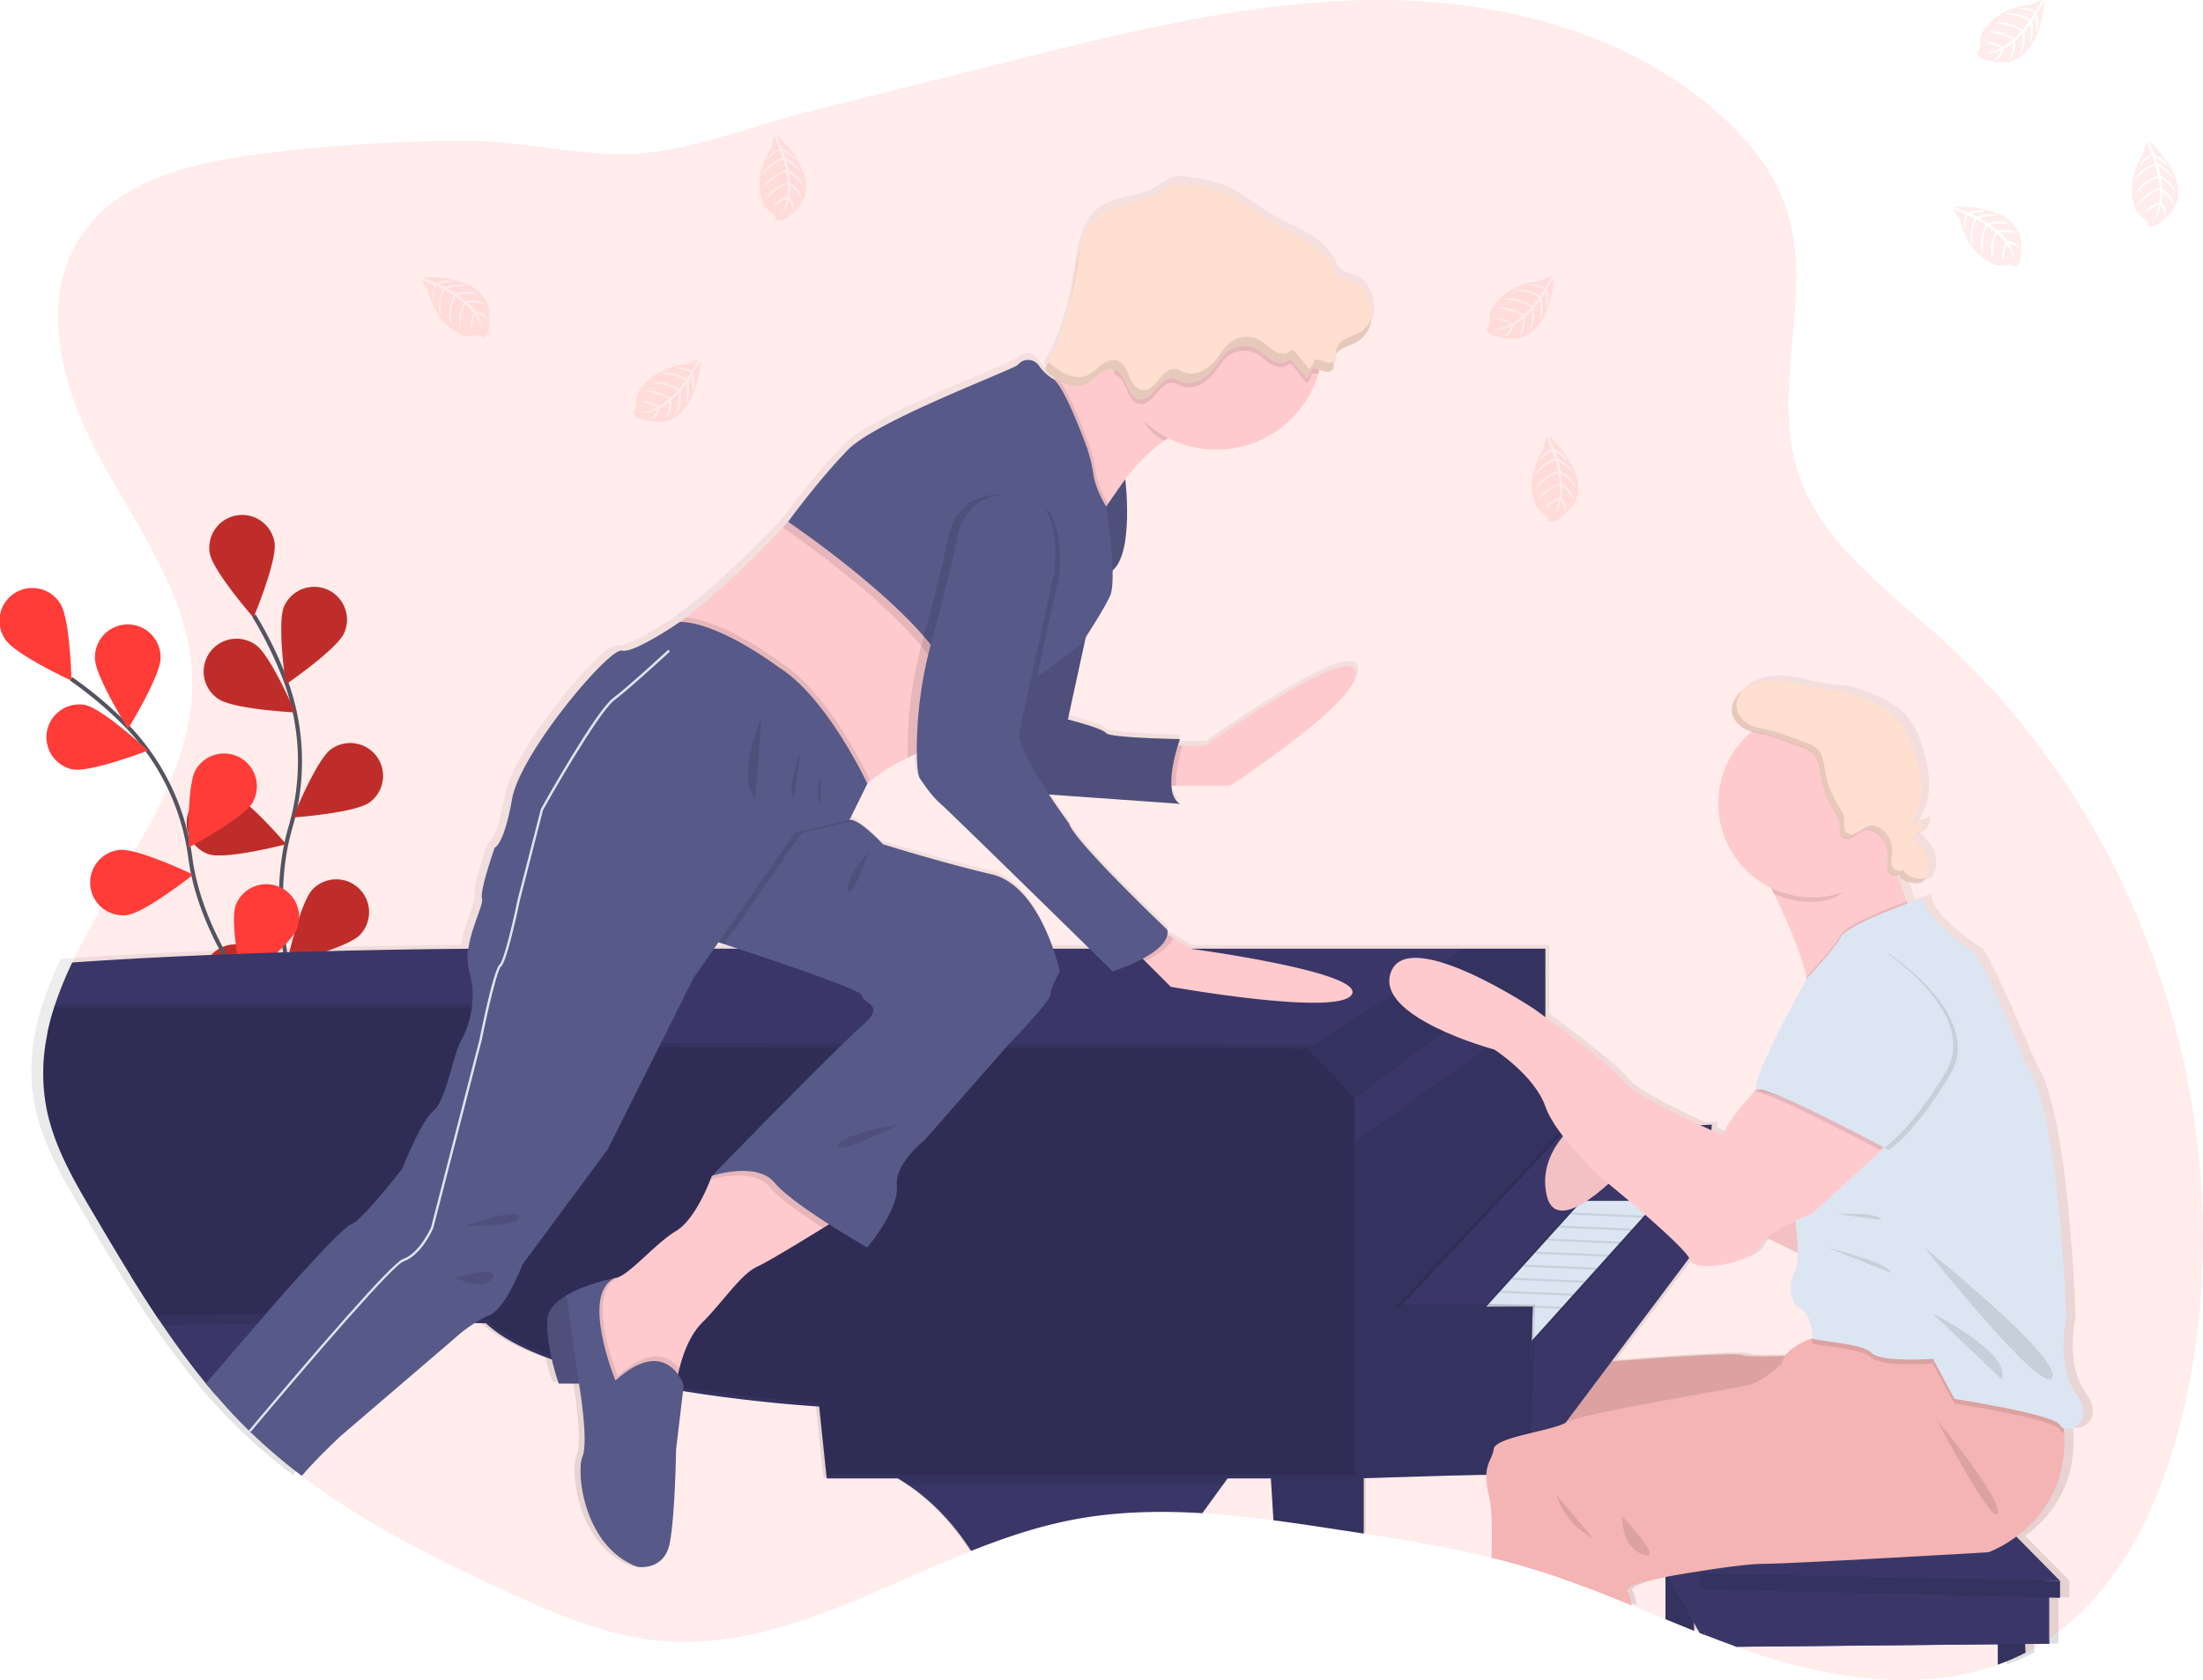 <svg id="97c706eb-6fee-4edd-b039-ab725c8dd50a" data-name="Layer 1" xmlns="http://www.w3.org/2000/svg" xmlns:xlink="http://www.w3.org/1999/xlink" width="1083.87" height="826.84" viewBox="0 0 1083.87 826.84"><defs><linearGradient id="23fbb9ae-fe75-4bf0-b71d-fa5a7bb1233c" x1="580.64" y1="855.78" x2="580.64" y2="123.25" gradientUnits="userSpaceOnUse"><stop offset="0" stop-color="gray" stop-opacity="0.25"/><stop offset="0.54" stop-color="gray" stop-opacity="0.12"/><stop offset="1" stop-color="gray" stop-opacity="0.1"/></linearGradient></defs><title>more music</title><path d="M1084.26,722.07c-10.34-14.48-5-37.35-5-37.35s-3.06-100.61-19.15-124.24c0,0-23-54.88-26.82-57.17s-26.81-18.29-24.52-27.06c0,0-3.47,1.19-8.4,3-.13-.33-.25-.66-.38-1-1.42-3.91-3-8.51-4.5-13.2a1.8,1.8,0,0,0,.43-.31,6.37,6.37,0,0,0,.39.73c1.55,2.36,4.48,3.45,7.3,3.74a7.35,7.35,0,0,0,4.13-.54,5.07,5.07,0,0,0,2.13-2.22c-.18.08-.37.13-.56.2a9.14,9.14,0,0,0,1.42-5.71,18.67,18.67,0,0,0-8.16-14.36,7.28,7.28,0,0,0,2.56-1.58l.39.27a8.59,8.59,0,0,0,.92-1.15,8.32,8.32,0,0,1-.93.5,7.94,7.94,0,0,0,2.05-7c-.37,1.25-1.86,1.72-3.14,2-.75.16-1.41.29-2,.39a54.86,54.86,0,0,0,3.84-9.23c1.88-6.79.88-14-.71-20.86-2.15-9.25-5.69-18.77-13.27-24.8a53.73,53.73,0,0,0-11.08-6.24,59.07,59.07,0,0,0-11.11-4.25c-3.9-.91-8-1-11.92-1.53-7.72-1-15.19-3.63-23-4.06s-16.46,1.91-20.45,8.37a10.55,10.55,0,0,0-1.7,6.56,4.34,4.34,0,0,0,.07.52s0,0,0,.05c.42,4.07,3.81,7.41,7.69,9.06a18.08,18.08,0,0,0,2,.7,46.37,46.37,0,0,0,9.83,77.27c.47,1,1,1.94,1.45,3,6,12.4,13.62,29.5,16.06,41.25,0,.21.07.41.11.61C950,517,921.4,568,925.45,571l-1.18,1.28c-7.61,8.34-15.49,18-15.08,21.89,0,0-2.47-1-6.3-2.74l.26-2.79-1.89.11v-.11l-4.08.23c-13.41-6.11-33.76-16-37.8-21.54-4.69-6.43-28.26-24-39-31.91V501.6H780.18l-10.93,6.94h0l10.94-6.94H644.54l-9.15-5.3-2.95-1.72a6.71,6.71,0,0,0,0-2.32s-46.55-44-48.85-52.59c0,0-4.68-6.33-10-14.32l65.15,4.6c-2.82-1.65-4-5-4.28-8.95h29.18s66.66-43.07,62.44-56.79-74.7,37-74.7,37H637.65c.62-2,1.08-3.24,1.08-3.24s-35.06-.57-36.73-3-19-6.74-19-6.74l8.89-40.76h0c3.2-4.9,9.39-14.61,12.09-20.41,1.08-2.32,1.37-7,1.23-12.49l0-.09c10.73-9.12,6.28-45,6.26-45.18a94,94,0,0,1,19.39-19c.65-.45,1.31-.89,2-1.32a53,53,0,0,0,74.58-31.63c.21-.69.41-1.39.59-2.09.53.2,1.05.42,1.57.61a7.49,7.49,0,0,0,2.16.45,3.15,3.15,0,0,0,3-1.21c.72-1.1.4-2.5.35-3.83l-.05,0c0-.21,0-.43,0-.63a5.9,5.9,0,0,1,1.25-3.23v.07a10.7,10.7,0,0,1,3.59-3c2.41-1.29,5.12-2,7.44-3.45a15.46,15.46,0,0,0,6.77-11.49l-.06.12c.06-.57.1-1.14.11-1.71a22,22,0,0,0-4-12.26c-3.36-5-6.81-3.4-11.24-6-2.57-1.49-3.35-4.5-4.84-6.91A33.07,33.07,0,0,0,704,152.76c-6-4-12.86-6.58-19.12-10.19-8.6-5-16.15-11.83-25.45-15.3a77.14,77.14,0,0,0-14.89-3.42c-2.87-.46-5.83-.92-8.66-.29-3.88.87-7,3.65-10.49,5.53-8.39,4.52-19.14,3.92-26.76,9.63-7.9,5.91-10,16.61-11.58,26.31-2.71,16.59-5.74,33.61-14.54,48a3.28,3.28,0,0,0-.72,2.27,3.2,3.2,0,0,0,1.18,1.6,37.24,37.24,0,0,0,3.68,2.82h-1.13a23.4,23.4,0,0,1-6.94-6.55,6.54,6.54,0,0,0-10-.8c-.11.12-.23.25-.32.37-1.73,2.29-70.11,27.48-84.47,42-14.14,14.34-29.4,35.06-29.87,35.71h0s-.95,1-2.65,2.84c-7.19,7.67-28.06,29.27-48.18,44.45-1,.75-2,1.48-3,2.19h0l-.37.25a180.81,180.81,0,0,1-17,10.31c-.41.18-.82.39-1.23.56a10.47,10.47,0,0,0-1.46.76l-.12.06h0c-3.65,1.68-6.89,2.73-8.75,2.31-6.32-1.43-50.56,50.59-54.59,73.46s-8.62,24-8.62,24-7.47,21.15-6.32,25.15c.85,2.95-5.17,14-6.79,24.83-24.24.17-116.63,1.2-196.85,6.8a183.79,183.79,0,0,0-8.34,20.3c-.22.62-.41,1.24-.62,1.87a123.54,123.54,0,0,0-3.48,13.21,92.8,92.8,0,0,0-.65,35.31c3.52,19.59,13.91,37.19,24.1,54.32,6,10.07,12,20.17,18.23,30.15h0c1,1.62,2,3.23,3.06,4.85,3.06,4.85,6.15,9.68,9.33,14.44l1.24,1.85.61.89c.5.74,1,1.48,1.49,2.21,6.79,9.92,13.9,19.6,21.52,28.84l4.75,5.64c5.27,6.11,10.78,12,16.58,17.64l.19.19.2.19.24.23a1.62,1.62,0,0,0,.19.18c.2.21.42.41.64.61a277,277,0,0,0,24.87,21.06c7.75-9.07,19.39-19.78,19.39-19.78l56.31-48a76.69,76.69,0,0,1,10.3-7.83h0l5.59.13c7.48,7.06,19.07,13,32.74,17.89h0A107.24,107.24,0,0,0,330,716.73h10s5,28.58,1.71,36.21.58,44.59,27.4,54.5c0,0,13.42,2.29,16.1-12.2s3.06-45.73,3.06-45.73l3.47-29c36.22,5.85,67.69,7.66,67.69,7.66l3.75,35.57h35.44c.41.24.82.47,1.22.72l.81.49c.95.59,1.88,1.19,2.79,1.81l.15.1c14.58,9.82,24.77,22.4,31.4,32.72,15.94-6.3,32.09-11.75,48.66-15.07,21.84-4.37,44-5,66.27-3.59l10.25-14.06h0l2.28-3.12h21.52l1.28,20.68c11.31,1.46,22.59,3.18,33.81,4.89L730,791V763.56l61-1.85a37.89,37.89,0,0,0,1.35,10.67c1.47,6,1.61,18,1.22,30.51q10.53,2.55,20.9,5.69c16.6,5.06,32.76,11.36,48.83,17.89-.62-3.26-1.29-5.93-2-6.84-2.29-3,14.45-6.47,14.45-6.47s1.62-.3,4.32-.77v20.94q7.14,2.91,14.29,5.76l-.17-4.05,2.85,5.1c.81.33,1.64.65,2.46,1l.12,0q7.75,3,15.57,5.83l130.08-1.27v10l.11,0a112,112,0,0,0,13.68-5.91l-.18-4.29h0l7.87-.08h0l4.07,0V822.61l5.37.12v-8.38l-21.73-21.91h0c11.4-8.36,25.44-24.27,23.69-51.2h0c0-.27,0-.56-.07-.83,0-.51-.08-1-.13-1.53C1082.76,740.79,1093.17,734.54,1084.26,722.07Zm-138.4-69.89c0,3.29-.37,6.58-1.42,8.53-2.69,5-3.45,16,2.29,18.68s6.55,13.33,6.34,14.86h0l-.06,0c-.89.3-9.81,3.42-13.54,8.81h0c-8.69.29-19.72.46-21.09-.45-2.29-1.52-49.68,1.91-53,2.29-1.17.13-6.13.46-12.07.82l38.56-51.11a3.93,3.93,0,0,1,.47,1c1.53,6.18,29.88,2,33.71-6.2a14.88,14.88,0,0,1,4.21-4.83Zm-201.21-128-31.42,19.94,31.41-19.93ZM407.1,501.6l2.19-3.13h0l2.81.91,6.78,2.22Zm186.61,0H575.64c-4.56-13-14.13-33-30.58-36.78-24.71-5.72-54-14.86-54-14.86s-9.11-9.76-14.47-11.72a4,4,0,0,0-2.2-.29h0l8.89-18,0,0a86.5,86.5,0,0,1,13.49-9.46c1.82-1,4.11-2.13,6.58-3.36,1.46-.74,3-1.5,4.54-2.26.07,6.05.48,10.93,1.52,12.48,3.45,5.15,6.33,9.15,10.92,13.15C523.86,433.57,571.33,479.79,593.71,501.6Zm8.34-218.87.89-1.39c2.54-4,5.38-8,8.49-12ZM725.61,575.82h0V700.51l1.26-1.21h0l-1.26,1.21v46.67h0Zm171,233.82.26.84-.26-.84Z" transform="translate(-58.07 -36.58)" fill="url(#23fbb9ae-fe75-4bf0-b71d-fa5a7bb1233c)"/><path d="M1132.14,731.4c-10.08,43-29.89,87-65.86,111.52-1.31.91-2.66,1.78-4,2.63h0c-2,1.22-4,2.4-6,3.51-.52.29-1,.56-1.56.83a110.59,110.59,0,0,1-13.54,5.88c-34.3,12.37-73.68,8.34-109.11-2.24-6.64-2-13.22-4.17-19.73-6.52-5.17-1.85-10.3-3.8-15.42-5.8l-.12,0c-.81-.31-1.63-.63-2.43-1l-2.66-1q-7.08-2.82-14.13-5.74c-5.54-2.27-11.07-4.56-16.6-6.82-15.91-6.5-31.9-12.76-48.33-17.79-6.83-2.09-13.74-4-20.68-5.66-20.71-5.07-41.79-8.59-62.89-11.88l-10.93-1.68c-11.1-1.71-22.27-3.41-33.46-4.87-11.64-1.52-23.31-2.78-35-3.48-22-1.35-44-.77-65.58,3.57-16.4,3.3-32.38,8.72-48.16,15-50.76,20.18-99.43,49.08-153,44.2-26.7-2.43-51.83-13.27-76.17-24.5C271.85,803.46,237,786,206.56,762.91A272.25,272.25,0,0,1,182,742c-.22-.19-.43-.4-.64-.6l-.18-.18-.24-.23-.39-.38c-5.74-5.6-11.19-11.47-16.41-17.55l-4.7-5.6c-7.54-9.2-14.58-18.83-21.29-28.7L136,685.64l-1.23-1.84q-6.28-9.48-12.26-19.19c-6.14-9.93-12.1-20-18-30-10.09-17-20.37-34.56-23.85-54a92.88,92.88,0,0,1,.64-35.13,127,127,0,0,1,3.44-13.14c.21-.63.4-1.24.62-1.86a179.75,179.75,0,0,1,8.26-20.2c21.73-45.75,60.38-89.58,59-140.15-1.09-39-25.89-72.57-44.69-106.75s-31.68-78.22-10-110.67c18.34-27.54,54.49-36,87.31-40.21A789.46,789.46,0,0,1,286,105.84c25.53-.09,49.78,5.77,74.8,6.6,30.62,1,64.55-13.23,94-20.62Q506,79,557.08,66.2C615.3,51.62,674.19,37,734.2,36.58s122.19,15,167.62,54.21c15.56,13.45,29.17,29.95,35.45,49.54,13.06,40.75-7.55,86.47,5,127.37,10.85,35.23,43.31,58.34,70.69,83C1116.59,444.15,1164,595.59,1132.14,731.4Z" transform="translate(-58.07 -36.58)" fill="#ff3c38" opacity="0.1"/><polygon points="829.43 735.47 825 738.37 833.38 798.57 854.17 810.45 1008.22 808.93 1005.43 773.48 829.43 735.47" fill="#3a3768"/><path d="M891.61,839.18q-7.08-2.82-14.13-5.74V804.33l12.9,5.89v.2l1.05,24.73Z" transform="translate(-58.07 -36.58)" fill="#3a3768"/><path d="M891.61,839.18q-7.08-2.82-14.13-5.74V804.33l12.9,5.89v.2l1.05,24.73Z" transform="translate(-58.07 -36.58)" opacity="0.1"/><path d="M1054.62,849.9a110.59,110.59,0,0,1-13.54,5.88l-.11,0V826.62l12.89,5.89,0,.21.55,12.92Z" transform="translate(-58.07 -36.58)" fill="#3a3768"/><path d="M1054.62,849.9a110.59,110.59,0,0,1-13.54,5.88l-.11,0V826.62l12.89,5.89,0,.21.55,12.92Z" transform="translate(-58.07 -36.58)" opacity="0.1"/><path d="M1066.28,819.5v26l-4,0h0l-150,1.46c-5.17-1.85-10.3-3.8-15.42-5.8l-.12,0-2.54-30.41Z" transform="translate(-58.07 -36.58)" fill="#3a3768"/><path d="M896.82,841.22l-.12,0c-.81-.31-1.63-.63-2.43-1l-2.83-5.07L878.8,812.38,877.48,810l-3.79-6.81L883.06,775l10.82,34.93.28.89.7,8Z" transform="translate(-58.07 -36.58)" fill="#3a3768"/><polygon points="819.41 720.36 956.66 720.36 1013.53 777.99 836.1 774.2 819.41 720.36" fill="#3a3768"/><polygon points="1013.53 777.99 1013.53 786.33 836.79 782.16 836.1 774.2 1013.53 777.99" fill="#3a3768"/><polygon points="1013.53 777.99 1013.53 786.33 836.79 782.16 836.1 774.2 1013.53 777.99" opacity="0.1"/><path d="M946.86,703.43s-29.19,1.52-31.47,0-49.17,1.89-52.45,2.27S826.3,708,826.3,708l-2.66,53.46,119.05-18.58Z" transform="translate(-58.07 -36.58)" fill="#f3b4b3"/><path d="M946.86,703.43s-29.19,1.52-31.47,0-49.17,1.89-52.45,2.27S826.3,708,826.3,708l-2.66,53.46,119.05-18.58Z" transform="translate(-58.07 -36.58)" opacity="0.1"/><polygon points="617.31 611.66 751.74 643.13 757.18 725.73 598.68 726.35 617.31 611.66" fill="#3a3768"/><polygon points="720.06 466.87 623.24 523.16 646.82 593.42 652.18 684.12 722.12 669.16 757.18 597.25 788.45 553.46 759.7 500.44 720.06 466.87" fill="#3a3768"/><path d="M217.3,569.17s-32.86-68.34-16.38-125.28a114.87,114.87,0,0,0-2.44-72.64A193.24,193.24,0,0,0,183,339.5" transform="translate(-58.07 -36.58)" fill="none" stroke="#535461" stroke-miterlimit="10" stroke-width="2"/><path d="M193.13,303.55c1.44,8.8-10.33,36.92-10.33,36.92s-20.09-22.92-21.53-31.72a16.14,16.14,0,0,1,31.86-5.2Z" transform="translate(-58.07 -36.58)" fill="#ff3c38"/><path d="M227.42,348c-3.57,8.17-28.73,25.38-28.73,25.38s-4.42-30.16-.84-38.33A16.14,16.14,0,1,1,227.42,348Z" transform="translate(-58.07 -36.58)" fill="#ff3c38"/><path d="M239.87,431.47c-7.21,5.24-37.62,7.4-37.62,7.4s11.42-28.27,18.63-33.51a16.14,16.14,0,0,1,19,26.11Z" transform="translate(-58.07 -36.58)" fill="#ff3c38"/><path d="M235.06,496.75c-6.22,6.39-35.82,13.64-35.82,13.64s6.47-29.78,12.69-36.17a16.14,16.14,0,0,1,23.13,22.53Z" transform="translate(-58.07 -36.58)" fill="#ff3c38"/><path d="M165.51,380.53c7.32,5.1,37.76,6.65,37.76,6.65s-12-28-19.28-33.13a16.15,16.15,0,1,0-18.48,26.48Z" transform="translate(-58.07 -36.58)" fill="#ff3c38"/><path d="M160.86,457c8.5,2.68,38-4.95,38-4.95s-19.8-23.17-28.31-25.85a16.15,16.15,0,0,0-9.7,30.8Z" transform="translate(-58.07 -36.58)" fill="#ff3c38"/><path d="M166.53,531.84c7.93,4.08,38.3,1.55,38.3,1.55s-15.61-26.18-23.54-30.26a16.14,16.14,0,0,0-14.76,28.71Z" transform="translate(-58.07 -36.58)" fill="#ff3c38"/><path d="M193.13,303.55c1.44,8.8-10.33,36.92-10.33,36.92s-20.09-22.92-21.53-31.72a16.14,16.14,0,0,1,31.86-5.2Z" transform="translate(-58.07 -36.58)" opacity="0.25"/><path d="M227.42,348c-3.57,8.17-28.73,25.38-28.73,25.38s-4.42-30.16-.84-38.33A16.14,16.14,0,1,1,227.42,348Z" transform="translate(-58.07 -36.58)" opacity="0.25"/><path d="M239.87,431.47c-7.21,5.24-37.62,7.4-37.62,7.4s11.42-28.27,18.63-33.51a16.14,16.14,0,0,1,19,26.11Z" transform="translate(-58.07 -36.58)" opacity="0.25"/><path d="M235.06,496.75c-6.22,6.39-35.82,13.64-35.82,13.64s6.47-29.78,12.69-36.17a16.14,16.14,0,0,1,23.13,22.53Z" transform="translate(-58.07 -36.58)" opacity="0.25"/><path d="M165.51,380.53c7.32,5.1,37.76,6.65,37.76,6.65s-12-28-19.28-33.13a16.15,16.15,0,1,0-18.48,26.48Z" transform="translate(-58.07 -36.58)" opacity="0.25"/><path d="M160.86,457c8.5,2.68,38-4.95,38-4.95s-19.8-23.17-28.31-25.85a16.15,16.15,0,0,0-9.7,30.8Z" transform="translate(-58.07 -36.58)" opacity="0.25"/><path d="M166.53,531.84c7.93,4.08,38.3,1.55,38.3,1.55s-15.61-26.18-23.54-30.26a16.14,16.14,0,0,0-14.76,28.71Z" transform="translate(-58.07 -36.58)" opacity="0.25"/><path d="M217.45,566.66s-57.74-49.16-65.74-107.9A114.94,114.94,0,0,0,120,393.34,193.22,193.22,0,0,0,93,370.61" transform="translate(-58.07 -36.58)" fill="none" stroke="#535461" stroke-miterlimit="10" stroke-width="2"/><path d="M87.72,333.62c4.88,7.46,5.51,37.94,5.51,37.94S65.58,358.75,60.7,351.29a16.14,16.14,0,1,1,27-17.67Z" transform="translate(-58.07 -36.58)" fill="#ff3c38"/><path d="M137.08,360.35c0,8.92-16,34.84-16,34.84s-16.26-25.78-16.3-34.69a16.15,16.15,0,1,1,32.29-.15Z" transform="translate(-58.07 -36.58)" fill="#ff3c38"/><path d="M182.28,431.63c-4.47,7.71-31.39,22-31.39,22s-1-30.46,3.45-38.18a16.14,16.14,0,0,1,27.94,16.18Z" transform="translate(-58.07 -36.58)" fill="#ff3c38"/><path d="M204.34,493.26c-3.1,8.35-27.22,27-27.22,27S171,490.39,174.06,482a16.15,16.15,0,0,1,30.28,11.23Z" transform="translate(-58.07 -36.58)" fill="#ff3c38"/><path d="M93.66,415.19c8.76,1.7,37.21-9.22,37.21-9.22s-22.3-20.78-31.05-22.48a16.15,16.15,0,0,0-6.16,31.7Z" transform="translate(-58.07 -36.58)" fill="#ff3c38"/><path d="M120.37,486.93c8.86-1,32.75-19.92,32.75-19.92s-27.49-13.16-36.35-12.16a16.14,16.14,0,1,0,3.6,32.08Z" transform="translate(-58.07 -36.58)" fill="#ff3c38"/><path d="M155.9,553.11c8.9.51,35.65-14.11,35.65-14.11s-24.88-17.61-33.78-18.13a16.15,16.15,0,0,0-1.87,32.24Z" transform="translate(-58.07 -36.58)" fill="#ff3c38"/><path d="M729,748.63v42.66l-10.93-1.68c-11.1-1.71-22.27-3.41-33.46-4.87l-1.27-20.58-.1-1.85L681.8,739l42.81,8.71,1.24.25Z" transform="translate(-58.07 -36.58)" fill="#3a3768"/><path d="M729,748.63v42.66l-10.93-1.68c-11.1-1.71-22.27-3.41-33.46-4.87l-1.27-20.58-.1-1.85L681.8,739l42.81,8.71,1.24.25Z" transform="translate(-58.07 -36.58)" opacity="0.1"/><path d="M676.19,744.62l-12.83,17.69L662,764.16l-2.25,3.11-10.15,14c-22-1.35-44-.77-65.58,3.57-16.4,3.3-32.38,8.72-48.16,15-6.56-10.27-16.65-22.78-31.07-32.55-1.57-1.07-3.2-2.1-4.88-3.11-1.07-.63-2.15-1.25-3.26-1.85a92.21,92.21,0,0,0-21.61-8.38Z" transform="translate(-58.07 -36.58)" fill="#3a3768"/><path d="M164.09,723l24.47-34.87,2.14-3,1.28-1.83,11.18-15.94h-.35c-4-.18-40.75-1.67-80.28-2.71q6,9.69,12.26,19.19l1.23,1.84,2.08,3.08c6.71,9.87,13.75,19.5,21.29,28.7Z" transform="translate(-58.07 -36.58)" fill="#3a3768"/><path d="M778.63,503.44l-10.83,6.9-24.35,15.53-39.21,25-2.9,1.84h0l.93,28.93L530,590H340.05l-51.24-12.81-1.07-.27h0l-1.07-.27-10.13-2.54L232,563,81.28,545.45a127,127,0,0,1,3.44-13.14c.21-.63.4-1.24.62-1.86a179.75,179.75,0,0,1,8.26-20.2c79.39-5.57,170.82-6.59,194.81-6.76l6-.05Z" transform="translate(-58.07 -36.58)" fill="#3a3768"/><path d="M676.2,744.62l-201.14,9.3a92.89,92.89,0,0,1,29.76,13.35h155Z" transform="translate(-58.07 -36.58)" opacity="0.1"/><path d="M203.16,667.33,192,683.27l-1.28,1.83-2.14,3-1.23,0-2.73,0-46.5.56L136,685.64l-1.23-1.84q-6.28-9.48-12.26-19.19c39.53,1,76.31,2.53,80.28,2.71Z" transform="translate(-58.07 -36.58)" opacity="0.1"/><path d="M724.61,552.79V764.16H464.82l-3.72-35.38s-31.14-1.8-67-7.62c-2.06-.35-4.14-.69-6.24-1.06-8.54-1.48-17.26-3.19-25.81-5.17l-1.71-.4q-4.8-1.12-9.49-2.37c-3.07-.8-6.09-1.66-9.05-2.54-4.21-1.27-8.28-2.6-12.19-4-13.53-4.9-25-10.77-32.41-17.79l-5.53-.14h0l-61.81-1.56-1.12,0h-.35l-1.12,0-36.57-.94-3.37-.08h0l-51.27.62-1.23-1.84q-6.28-9.48-12.26-19.19c-6.14-9.93-12.1-20-18-30-10.09-17-20.37-34.56-23.85-54a92.88,92.88,0,0,1,.64-35.13,127,127,0,0,1,3.44-13.14H288.83l1.24.37h0l6.77,2,1.07.32h0l1.07.32c18.45,5.5,56.41,16.47,66.17,16.47l17.1,0,88.54.22,81.91.23c59.32.14,117.48.3,148.61.38Z" transform="translate(-58.07 -36.58)" fill="#3a3768"/><path d="M724.61,550.94V762.31H464.82l-3.72-35.38s-31-1.8-66.78-7.6c-1.19-.21-2.4-.4-3.61-.6-8.86-1.51-18-3.25-26.9-5.26l-1.23-.28-.81-.19-2.17-.52c-2.94-.68-5.86-1.41-8.74-2.18q-4.74-1.24-9.32-2.63c-4.27-1.27-8.4-2.64-12.36-4.08-13.34-4.87-24.64-10.69-32-17.63l-2.5-.07h0l-63.24-1.6-1.1,0H230l-1.11,0-36.9-1-3.1-.08-1.55,0-52.54.64q-6.28-9.48-12.26-19.19c-6.14-9.93-12.1-20-18-30-10.09-17-20.37-34.56-23.85-54a92.88,92.88,0,0,1,.64-35.13,127,127,0,0,1,3.44-13.14c.21-.63.4-1.24.62-1.86H288.83l1.44.45c1.43.43,3.85,1.17,7,2.1l1.06.32h0c.34.1.69.22,1.06.32C318,539.19,355.49,550,365.18,550l18,0,89.52.23,81.69.21,149.83.4Z" transform="translate(-58.07 -36.58)" opacity="0.1"/><path d="M724.61,552.79V764.16H464.82l-3.72-35.38s-31.14-1.8-67-7.62c-2.06-.35-4.14-.69-6.24-1.06-8.54-1.48-17.26-3.19-25.81-5.17l-1.71-.4q-4.8-1.12-9.49-2.37c-3.07-.8-6.09-1.66-9.05-2.54-4.21-1.27-8.28-2.6-12.19-4-13.53-4.9-25-10.77-32.41-17.79l-5.53-.14h0l-61.81-1.56-1.12,0h-.35l-1.12,0-36.57-.94-3.37-.08h0l-51.27.62-1.23-1.84q-6.28-9.48-12.26-19.19c-6.14-9.93-12.1-20-18-30-10.09-17-20.37-34.56-23.85-54a92.88,92.88,0,0,1,.64-35.13,127,127,0,0,1,3.44-13.14H288.83l1.24.37h0l6.77,2,1.07.32h0l1.07.32c18.45,5.5,56.41,16.47,66.17,16.47l17.1,0,88.54.22,81.91.23c59.32.14,117.48.3,148.61.38Z" transform="translate(-58.07 -36.58)" opacity="0.1"/><polygon points="720.56 466.87 720.56 500.35 666.55 540.7 643.27 516.15 720.56 466.87" fill="#3a3768"/><polygon points="720.56 466.87 720.56 500.35 666.55 540.7 643.27 516.15 720.56 466.87" opacity="0.1"/><polygon points="748.51 503.78 720.56 500.35 666.55 540.7 666.55 561.81 748.51 503.78" fill="#3a3768"/><polygon points="760.31 466.87 760.31 536.98 778.31 556.84 666.55 664.74 666.55 561.81 748.51 503.78 720.56 500.35 720.56 466.87 760.31 466.87" fill="#3a3768"/><polygon points="760.31 466.87 760.31 536.98 778.31 556.84 666.55 664.74 666.55 561.81 748.51 503.78 720.56 500.35 720.56 466.87 760.31 466.87" opacity="0.1"/><polygon points="767.14 557.46 840.39 553.46 834.8 611.66 749.75 725 752.24 643.13 687.06 643.13 767.14 557.46" opacity="0.1"/><polygon points="769 557.46 842.25 553.46 836.67 611.66 751.62 725 754.1 643.13 688.93 643.13 769 557.46" fill="#3a3768"/><polygon points="816.8 590.99 779.55 590.99 732.37 643.13 755.34 643.13 754.84 659.84 816.8 590.99" opacity="0.1"/><polygon points="814.32 590.99 777.07 590.99 729.89 643.13 752.86 643.13 752.35 659.84 814.32 590.99" opacity="0.1"/><polygon points="815.56 590.99 778.31 590.99 731.13 643.13 754.1 643.13 753.59 659.84 815.56 590.99" fill="#dce6f2"/><polygon points="752.86 723.76 667.79 726.35 667.79 663.5 690.17 641.89 755.34 641.89 752.86 723.76" opacity="0.1"/><polygon points="751.62 725 666.55 727.59 666.55 664.74 688.93 643.13 754.1 643.13 751.62 725" fill="#3a3768"/><polygon points="751.62 725 666.55 727.59 666.55 664.74 688.93 643.13 754.1 643.13 751.62 725" opacity="0.1"/><path d="M1050.09,792.77a58.85,58.85,0,0,1-13.65,7.71s-96.78,5.69-110.43,5.69c-7,0-20.51,1.86-32.13,3.71l-3.49.54c-4.51.73-8.56,1.42-11.59,2l-1.32.24c-2.68.46-4.28.76-4.28.76s-16.57,3.41-14.3,6.44c.7.91,1.37,3.56,2,6.8-15.91-6.5-31.9-12.76-48.33-17.79-6.83-2.09-13.74-4-20.68-5.66.38-12.47.25-24.4-1.21-30.36a37.36,37.36,0,0,1-1.33-10.61c0-.42,0-.82.09-1.21.56-5.31,3-7.32,3.51-11.3.38-3,7.5-5.23,15.47-7.22l1.87-.46,1.23-.3c4.81-1.16,9.65-2.28,13.29-3.51.28-.09.54-.18.79-.28a25.13,25.13,0,0,0,2.72-1.14c.22-.13.44-.24.64-.37,7.59-4.55,84.56-16.68,90.62-18.57s15.16-10.24,15.16-10.24a8.9,8.9,0,0,1,1.54-3.73c3.69-5.36,12.52-8.46,13.4-8.76l.06,0,7.37-5.69s29.42-4.38,58.59,0c2.21.33,4.4.71,6.59,1.15a95.59,95.59,0,0,1,23.21,7.51c8.36,4.1,15.53,9.67,20.43,17.2a41.87,41.87,0,0,1,5.69,13.53,83.58,83.58,0,0,1,1.75,10.65c.08.8.15,1.58.19,2.36C1075.27,768.62,1061.37,784.46,1050.09,792.77Z" transform="translate(-58.07 -36.58)" fill="#f3b4b3"/><path d="M663.27,423.25H626.49l6-19.72h18.64s69.76-50.42,73.93-36.77S663.27,423.25,663.27,423.25Z" transform="translate(-58.07 -36.58)" fill="#ffcace"/><path d="M723.17,526c-6.44,11-89.09-3.79-89.09-3.79L612.47,500.6l14-7.59,8.84,5.15,9.36,5.46S729.62,515,723.17,526Z" transform="translate(-58.07 -36.58)" fill="#ffcace"/><path d="M477.12,632.15S470.94,636,463,640.93c-11.71,7.22-27.2,16.64-32.18,18.9-8.34,3.79-16.67,17.06-27.3,27.68-6.12,6.11-9.46,15.63-11.2,22.61a72.19,72.19,0,0,0-1.68,8.86l-15.93,6.43-23.88-2.27V683s3.41-16.69,9.86-17.44a6.43,6.43,0,0,0,1.73-.49c6.88-2.9,18.82-17.07,28.22-22.65,8.41-5,14.91-20.09,16.95-25.3.44-1.14.67-1.8.67-1.8l29-15Z" transform="translate(-58.07 -36.58)" fill="#ffcace"/><path d="M477.12,632.15S470.94,636,463,640.93c-10.26-6.61-21.64-14.56-26.08-20-7.43-9.06-24.11-5.34-29.33-3.89.44-1.14.67-1.8.67-1.8l29-15Z" transform="translate(-58.07 -36.58)" opacity="0.1"/><path d="M579.48,514.62s-4.55,8-4.55,11.38-21,25-21,25L513,597.65S498.16,609,499.3,620.4s-14.52,30.14-14.52,30.14-36.67-21-45.55-31.85c-8.71-10.61-30.13-3.67-30.9-3.42,1.25-1.3,61.52-63.23,73.91-73.92s0-10.8,0-14.79c0-2.65-40.76-16.44-67.88-25.33-13.54-4.43-23.68-7.65-23.68-7.65l22.17-48.91,37-9.67s21.72,6.16,26.16,5.12a4,4,0,0,1,2.17.29c5.31,1.95,14.32,11.65,14.32,11.65s29,9.1,53.46,14.79S579.48,514.62,579.48,514.62Z" transform="translate(-58.07 -36.58)" fill="#575988"/><path d="M392.36,710.12a72.19,72.19,0,0,0-1.68,8.86l-15.93,6.43-23.88-2.27V683s3.41-16.69,9.86-17.44a6.43,6.43,0,0,0,1.73-.49h0c-17.45,7.58-.41,48.64-.41,48.64C378.68,698.65,388,704.44,392.36,710.12Z" transform="translate(-58.07 -36.58)" opacity="0.1"/><path d="M394.46,718.22l-3.78,31.84s-.38,31.09-3,45.5-15.94,12.13-15.94,12.13c-26.53-9.86-30.32-46.63-27.11-54.22s-1.7-36-1.7-36H333s-6.06-16.3-5.68-31.08c.13-5.14,4.22-9.24,9.48-12.38,9.86-5.89,23.89-8.47,23.89-8.47h0c-17.45,7.57.18,50.42.18,50.42C386.11,693.19,394.46,718.22,394.46,718.22Z" transform="translate(-58.07 -36.58)" fill="#575988"/><path d="M636.67,423.25H626.49l6-19.72h7.33C638.43,408.06,636.2,416.52,636.67,423.25Z" transform="translate(-58.07 -36.58)" opacity="0.1"/><path d="M602.28,285.79l9.4-13.47s4.45,35.86-6.2,45L592.27,350.1l-8.81,40.55s17.16,4.32,18.82,6.71,36.35,2.95,36.35,2.95-9.67,26.16,0,31.85l-80.19-5.69-19.33-13.65,14.78-84.16L576,296.11Z" transform="translate(-58.07 -36.58)" fill="#575988"/><path d="M602.28,285.79l9.4-13.47s4.45,35.86-6.2,45L592.27,350.1l-8.81,40.55s17.16,4.32,18.82,6.71,36.35,2.95,36.35,2.95-9.67,26.16,0,31.85l-80.19-5.69-19.33-13.65,14.78-84.16L576,296.11Z" transform="translate(-58.07 -36.58)" opacity="0.1"/><path d="M949.72,656.7l-92.71-45S824.4,647.32,819.09,625s16.69-37.54,16.69-37.54l157.34,36.78Z" transform="translate(-58.07 -36.58)" fill="#ffcace"/><path d="M949.72,656.7l-92.71-45S824.4,647.32,819.09,625s16.69-37.54,16.69-37.54l157.34,36.78Z" transform="translate(-58.07 -36.58)" opacity="0.05"/><path d="M553.89,362.78,540,380.7l-1.69,2.18-12.64,16.3s-11.83,5.67-21,10.3c-2.44,1.23-4.7,2.39-6.5,3.34a86,86,0,0,0-13.35,9.41c-2.92,2.42-4.85,4.24-4.85,4.24l-17.06,3.42s-116.58-64.27-88.72-76.21c6.51-2.79,13.88-7.56,21.36-13.24,19.91-15.1,40.56-36.59,47.68-44.22,1.69-1.8,2.62-2.82,2.62-2.82h0l17-9.66,54.57,47.41Z" transform="translate(-58.07 -36.58)" fill="#ffcace"/><path d="M650,245.06a48.47,48.47,0,0,0-19.13,8.43c-11.23,7.89-20.6,19.76-27.66,30.83a187.3,187.3,0,0,0-14.91,28.41s-75.92-100.09-30.43-91.56a98,98,0,0,0,20.65,1.8,62,62,0,0,0,24.6-5.32c11.17-5.13,15.6-12.1,15.6-12.1S687.54,238.23,650,245.06Z" transform="translate(-58.07 -36.58)" fill="#ffcace"/><path d="M1000.32,491.11s-53.46,50.81-52.7,33.75a30.24,30.24,0,0,0-.77-7.29c-2.41-11.7-9.93-28.7-15.89-41-4.42-9.14-8-15.74-8-15.74s66.73-29.57,64.07-19.34c-.87,3.34.25,9.77,2.13,16.93,1.94,7.37,4.71,15.52,7,21.85S1000.32,491.11,1000.32,491.11Z" transform="translate(-58.07 -36.58)" fill="#ffcace"/><path d="M650,245.06a48.47,48.47,0,0,0-19.13,8.43c-12.68-6.35-13.4-19.06-17.61-32.83-.44-1.42.77-8.26.46-9.73,11.17-5.13,5-5.38,5-5.38S687.54,238.23,650,245.06Z" transform="translate(-58.07 -36.58)" opacity="0.1"/><path d="M708.87,205.55a52.32,52.32,0,1,1-52.32-52.32A52,52,0,0,1,708.87,205.55Z" transform="translate(-58.07 -36.58)" fill="#ffcace"/><path d="M553.89,362.78,540,380.7l-1.69,2.18c-.58.05-1.15.09-1.72.1-6.32.12-11.46-2.58-14-10a53.8,53.8,0,0,0-7.87-14c-1.68-2.29-3.56-4.61-5.58-7-21.58-25-60-51.71-65.94-55.8,1.69-1.8,2.62-2.82,2.62-2.82h0l17-9.66,54.57,47.41Z" transform="translate(-58.07 -36.58)" opacity="0.1"/><path d="M603.21,284.32a187.3,187.3,0,0,0-14.91,28.41s-75.92-100.09-30.43-91.56a98,98,0,0,0,20.65,1.8c4.61,4.94,11.18,21.21,15.15,31.84a73.86,73.86,0,0,1,3.57,14.37C598.26,275.83,602.26,282.75,603.21,284.32Z" transform="translate(-58.07 -36.58)" opacity="0.1"/><path d="M604.23,329.79c-3.68,8-13.94,23.32-13.94,23.32a191.07,191.07,0,0,1-22,16.38c-2.7,1.71-5.53,3.36-8.37,4.85C553,378,546,380.6,540,380.7c-6.32.13-11.46-2.58-14-10a54,54,0,0,0-7.88-14.05c-1.68-2.28-3.56-4.6-5.58-6.95-23.44-27.13-66.73-56.34-66.73-56.34h0c.47-.65,15.57-21.26,29.56-35.52,14.22-14.48,81.89-39.54,83.6-41.81a3.59,3.59,0,0,1,.32-.38,6.44,6.44,0,0,1,9.87.8,23.23,23.23,0,0,0,6.87,6.51c4.61,2.78,12.1,21.28,16.46,32.95a73.24,73.24,0,0,1,3.57,14.38c1.16,7.55,6.18,15.47,6.18,15.47S607.92,321.83,604.23,329.79Z" transform="translate(-58.07 -36.58)" fill="#575988"/><path d="M635.33,498.16c-1.87,4.52-8,8.49-13.91,11.39l-8.95-8.95,14-7.59Z" transform="translate(-58.07 -36.58)" opacity="0.1"/><path d="M572.09,319s-7.09,32-12.16,55.35C553,378,546,380.6,540,380.7l-14.33,18.48s-11.83,5.67-21,10.3c0-1.49-.05-3.08-.05-4.73a198.88,198.88,0,0,1,7.05-51.63c.3-1.1.6-2.23.91-3.38,1.57-5.77,3.26-12.15,4.9-18.6,2.65-10.34,5.18-20.84,6.85-29.21,5.12-25.59,27.87-21.61,27.87-21.61C578.35,277.47,572.09,319,572.09,319Z" transform="translate(-58.07 -36.58)" opacity="0.1"/><path d="M578.91,321.26s-5.75,26-10.61,48.23c-2.7,1.71-5.53,3.36-8.37,4.85C553,378,546,380.6,540,380.7c-6.32.13-11.46-2.58-14-10a54,54,0,0,0-7.88-14.05c.12-.47.25-.95.38-1.43,4.19-15.41,9.69-36.46,12.61-51.06,5.12-25.59,27.87-21.61,27.87-21.61C585.17,279.75,578.91,321.26,578.91,321.26Z" transform="translate(-58.07 -36.58)" opacity="0.1"/><path d="M556.73,280.32s-22.74-4-27.86,21.61c-2.92,14.59-8.43,35.65-12.62,51.06a199.22,199.22,0,0,0-7.1,52.29c0,6.91.38,12.66,1.52,14.37,3.41,5.12,6.26,9.1,10.81,13.08s84,81.89,84,81.89,29.17-9.1,26.89-20.47c0,0-46.06-43.79-48.34-52.32,0,0-26.16-35.49-24.45-44.47S576.64,319,576.64,319,582.89,277.47,556.73,280.32Z" transform="translate(-58.07 -36.58)" fill="#575988"/><path d="M485.92,420l-1.11,2.26c-2.92,2.42-4.85,4.24-4.85,4.24l-17.06,3.42s-116.58-64.27-88.72-76.21c6.51-2.79,13.88-7.56,21.36-13.24,19.5,1.54,46.89,22.34,46.89,22.34C466.08,377.46,485.92,420,485.92,420Z" transform="translate(-58.07 -36.58)" opacity="0.1"/><path d="M478.15,440.41l-25.49,6-38.3,54.85c-13.54-4.43-23.68-7.65-23.68-7.65l22.17-48.91,37-9.67s21.72,6.16,26.16,5.12A4,4,0,0,1,478.15,440.41Z" transform="translate(-58.07 -36.58)" opacity="0.1"/><path d="M164.09,723c5.22,6.08,10.67,12,16.41,17.55l.39.38.24.23.18.18c.21.2.42.41.64.6a272.25,272.25,0,0,0,24.61,20.95c7.67-9,19.19-19.67,19.19-19.67l55.73-47.77a76.17,76.17,0,0,1,10.19-7.8h0c1-.62,2-1.22,3-1.78h0a37.61,37.61,0,0,1,3.81-1.8c8.55-3.41,16.52-25,16.52-25l42.08-56.87L363.2,590l19.08-38.15.92-1.85,16-32,10.19-14.59,2.18-3.12,37.68-53.94L476,440.12l8.8-17.87s-19.84-42.51-43.49-57.2c0,0-29.11-22.11-48.68-22.43l-.37.25a177.15,177.15,0,0,1-17,10.32l0,0c-.88.46-1.76.89-2.6,1.28h0c-3.62,1.67-6.83,2.72-8.66,2.3-6.25-1.43-50,50.33-54,73.07s-8.53,23.89-8.53,23.89-7.4,21-6.26,25c.84,2.94-5.12,13.89-6.72,24.7a25.59,25.59,0,0,0,.47,11.13,41.73,41.73,0,0,1,1.39,16.28c0,.6-.12,1.19-.2,1.78h0a45.59,45.59,0,0,1-5.18,16c-2.7,4.63-5.14,16.61-8.39,25.41-1.52,4.18-3.24,7.63-5.25,9.28-6.26,5.12-15.36,28.44-15.36,28.44s-19.9,25.59-25,27.29c-3.41,1.14-18.43,17.42-28.06,28.16-4.85,5.38-8.34,9.38-8.34,9.38l-5.59,6.49L187.29,685l-2.69,3.14-25.21,29.26Z" transform="translate(-58.07 -36.58)" fill="#575988"/><path d="M388.78,357.23c-.1.1-6.51,6-13.51,12.24-5,4.43-10.3,9-13.82,11.7-8.2,6.27-33.95,52-35.07,54.05L315,479.51c-.42,2.05-3.12,14.92-5.74,23.93-1.31,4.48-2.58,8-3.55,8.78-1.31,1.06-4,11-6.33,21.43-.13.58-.27,1.16-.39,1.74-1,4.54-2,9.08-2.75,12.9l-7.45,28.94L272.37,641c-.27.62-5.92,13.42-14.59,16.32-2.48.83-12.76,11.68-26.32,26.95l-1.6,1.82C215.55,702.29,197.9,723,182,742c-.22-.19-.43-.4-.64-.6l-.18-.18c14.25-16.95,32.25-38.14,47.26-55.11l1.6-1.82c13.73-15.49,24.68-27.08,27.43-28,8.18-2.73,13.81-15.49,13.87-15.62L287.7,577,295.15,548c.27-1.35,1.36-6.73,2.76-13,.12-.57.26-1.15.39-1.74,2.2-9.65,5-20.62,6.72-22,.75-.6,1.86-3.66,3.09-7.89,2-6.85,4.26-16.75,5.8-24.19l11.44-44.52c1.09-2,26.88-48,35.41-54.47,3.5-2.67,8.78-7.23,13.77-11.67,5.75-5.08,11.09-10,12.87-11.64.37-.35.59-.54.61-.56Z" transform="translate(-58.07 -36.58)" fill="#575988"/><path d="M387.65,357.23c-.11.09-6.12,5.67-12.87,11.67-5.18,4.6-10.79,9.46-14.46,12.27-8.21,6.27-34,52-35.08,54.05l-11.35,44.29c-.42,2.05-3.13,14.92-5.75,23.93-1.31,4.48-2.58,8-3.55,8.78-1.29,1-3.89,10.82-6.25,21.11-.14.58-.26,1.16-.4,1.74-1.05,4.65-2,9.3-2.82,13.22L287.74,577,271.23,641c-.27.62-5.92,13.42-14.59,16.32-2.48.83-12.75,11.66-26.28,26.91l-1.62,1.82c-14.16,16-31.6,36.48-47.43,55.29l-.18-.18-.24-.23-.39-.38c14.19-16.85,31.94-37.76,46.77-54.53l1.61-1.82c13.73-15.47,24.66-27.05,27.4-28,8.19-2.73,13.82-15.49,13.87-15.62l16.48-63.95L294,548c.26-1.37,1.38-6.91,2.82-13.3.13-.57.26-1.15.4-1.74,2.19-9.57,4.95-20.32,6.64-21.67.75-.6,1.86-3.66,3.09-7.89,2-6.85,4.27-16.75,5.8-24.19l11.44-44.52c1.1-2,26.88-48,35.41-54.47,3.66-2.8,9.27-7.65,14.45-12.25,6.71-6,12.7-11.52,12.8-11.62l.53.56Z" transform="translate(-58.07 -36.58)" fill="#dce6f2"/><path d="M432.76,389.51s-12.89,29.57-3,40.38Z" transform="translate(-58.07 -36.58)" opacity="0.1"/><path d="M452.09,406.19s-7.58,20.85-3.41,23.7Z" transform="translate(-58.07 -36.58)" opacity="0.1"/><path d="M461.89,418s-3.1,10.52,0,14.12Z" transform="translate(-58.07 -36.58)" opacity="0.1"/><path d="M287.17,639.73s27.3-9.47,26.54-4.17S287.17,639.73,287.17,639.73Z" transform="translate(-58.07 -36.58)" opacity="0.1"/><path d="M281.86,665.52s14.81,6.82,18.59,0S281.86,665.52,281.86,665.52Z" transform="translate(-58.07 -36.58)" opacity="0.1"/><path d="M501,589.69s-30.33,5.31-30.71,10.62S501,589.69,501,589.69Z" transform="translate(-58.07 -36.58)" opacity="0.1"/><path d="M485.65,455.48s-12.32,14-10.43,19.33S485.65,455.48,485.65,455.48Z" transform="translate(-58.07 -36.58)" opacity="0.1"/><path d="M708.87,205.55a52,52,0,0,1-2.24,15.16,5,5,0,0,0-3.18-.24,6.78,6.78,0,0,1-2.57,4.45l-6.94-8.49a1.88,1.88,0,0,0-.77-.66c-.7-.26-1.39.33-2,.74-2.33,1.52-5.53.74-7.88-.75s-4.28-3.62-6.71-5a13.3,13.3,0,0,0-14.78,1.38,33,33,0,0,0-5,6.06,25.08,25.08,0,0,1-7.55,7.32,11.62,11.62,0,0,1-10.18,1,19.89,19.89,0,0,0-3.16-1.43c-3.42-.84-6.49,2.17-8.69,4.93s-5,5.88-8.53,5.36c-6.48-1-5.9-12.41-12.12-14.48h-.06a52.32,52.32,0,1,1,102.35-15.32Z" transform="translate(-58.07 -36.58)" opacity="0.1"/><path d="M703.23,156.41c-6-3.95-12.73-6.54-18.93-10.13-8.5-4.94-16-11.77-25.19-15.23a77,77,0,0,0-14.73-3.4c-2.84-.46-5.77-.92-8.57-.28-3.84.86-6.93,3.63-10.39,5.5-8.3,4.49-18.93,3.9-26.48,9.57-7.81,5.88-9.89,16.53-11.46,26.18-2.68,16.51-5.68,33.44-14.39,47.71a3.3,3.3,0,0,0-.71,2.26,3.21,3.21,0,0,0,1.17,1.59c5.08,4.44,12.11,8.38,18.29,5.66,2.6-1.15,4.58-3.32,6.84-5.05s5.19-3.07,7.89-2.18c6.23,2.06,5.64,13.49,12.13,14.47,3.49.52,6.34-2.59,8.53-5.35s5.26-5.77,8.69-4.93a20.78,20.78,0,0,1,3.17,1.42c3.23,1.42,7.1.78,10.17-1a24.89,24.89,0,0,0,7.55-7.33,33.38,33.38,0,0,1,5-6.05,13.3,13.3,0,0,1,14.78-1.39c2.43,1.38,4.35,3.5,6.71,5s5.55,2.27,7.88.74c.63-.41,1.32-1,2-.74a2,2,0,0,1,.77.66l6.93,8.49a6.79,6.79,0,0,0,2.58-4.45c1.76-.55,3.58.4,5.31,1s4.06.79,5.06-.76c.81-1.25.27-2.91.34-4.4.14-2.71,2.36-4.87,4.74-6.15s5.07-2,7.36-3.43c4.32-2.72,6.76-7.91,6.8-13a21.89,21.89,0,0,0-3.94-12.2c-3.32-4.94-6.73-3.38-11.11-5.94-2.56-1.49-3.33-4.48-4.8-6.88A32.88,32.88,0,0,0,703.23,156.41Z" transform="translate(-58.07 -36.58)" fill="#ffdfcf"/><path d="M981.36,454.34c-8.13,13.27-14.94,26.16-31.63,26.16a45.92,45.92,0,0,1-18.77-4c-4.42-9.14-8-15.74-8-15.74s66.73-29.57,64.07-19.34C986.18,444.79,979.47,447.19,981.36,454.34Z" transform="translate(-58.07 -36.58)" opacity="0.1"/><circle cx="891.66" cy="395.39" r="46.25" fill="#ffcace"/><path d="M1073.54,741.84a3.29,3.29,0,0,1-1.94-1.64c-2.66-5.3-51.95-12.89-51.95-12.89L1009,707.6s-25.78,1.89-30.33-3-29.2-5.69-29-7.2a12.64,12.64,0,0,0-.07-2.26l.07,0,7.37-5.69s102-15.17,114.5,39.43A80.91,80.91,0,0,1,1073.54,741.84Z" transform="translate(-58.07 -36.58)" opacity="0.1"/><path d="M1000.32,491.11s-53.46,50.81-52.7,33.75a30.24,30.24,0,0,0-.77-7.29L947,517s13.54-14.15,16.95-20.6c2.36-4.44,21-12,32.26-16.19C998.5,486.6,1000.32,491.11,1000.32,491.11Z" transform="translate(-58.07 -36.58)" opacity="0.1"/><path d="M1004.87,478.22s-37.54,12.9-41,19.34S947,518.16,947,518.16l-12.24,52.57,7.2,72.42s1.9,13.65-.76,18.57-3.41,15.93,2.28,18.58,6.48,13.27,6.27,14.79,24.44,2.27,29,7.2,30.33,3,30.33,3L1019.65,725s49.29,7.58,51.95,12.89,18.19-.76,8-15.17-4.93-37.15-4.93-37.15-3-100.09-19-123.6c0,0-22.75-54.59-26.54-56.87S1002.59,486.94,1004.87,478.22Z" transform="translate(-58.07 -36.58)" fill="#dce6f2"/><path d="M1004.87,650.54s67.48,54,62.93,63.88S1004.87,650.54,1004.87,650.54Z" transform="translate(-58.07 -36.58)" opacity="0.1"/><path d="M1008.87,682.94s39.39,19.65,33.91,32.39Z" transform="translate(-58.07 -36.58)" opacity="0.1"/><path d="M961.65,634s21.23-1,22,2.94Z" transform="translate(-58.07 -36.58)" opacity="0.1"/><path d="M957.1,650.54s31.09,7.77,31.09,12.32Z" transform="translate(-58.07 -36.58)" opacity="0.1"/><path d="M985.19,601.39l-35.46,32.44s-23,8.55-26.75,16.71-31.85,12.32-33.36,6.16-43.22-40.09-43.22-40.09S823.65,596.14,818.34,581s-25-27.88-25-27.88-59.9-16.1-50.8-38.47S813,533.2,813,533.2s37.92,27.29,44,35.64,49.28,26.7,49.28,26.7c-.4-3.88,7.39-13.48,14.92-21.77,6.87-7.57,13.52-14,13.52-14l50.07,41.33Z" transform="translate(-58.07 -36.58)" fill="#ffcace"/><path d="M1010.93,735.28s31.85,38.29,30,45.87S1010.93,735.28,1010.93,735.28Z" transform="translate(-58.07 -36.58)" opacity="0.1"/><path d="M823.64,772.05c.76,1.14,3.79,14,18.2,21.61Z" transform="translate(-58.07 -36.58)" opacity="0.1"/><path d="M856.25,782.86s-.76,15,10.24,18.76S856.25,782.86,856.25,782.86Z" transform="translate(-58.07 -36.58)" opacity="0.1"/><path d="M1006.8,463a18.54,18.54,0,0,0-8.07-14.28,8,8,0,0,0,4.94-8.92c-.37,1.24-1.85,1.71-3.11,2-.74.17-1.39.29-2,.39a54.18,54.18,0,0,0,3.8-9.18c1.86-6.75.87-13.93-.71-20.75-2.12-9.21-5.62-18.68-13.12-24.68a53.47,53.47,0,0,0-11-6.2,57.32,57.32,0,0,0-11-4.23c-3.86-.9-7.86-1-11.8-1.52-7.64-1-15-3.61-22.73-4s-16.28,1.9-20.24,8.32a10.65,10.65,0,0,0-1.68,6.54c.42,4.05,3.78,7.36,7.61,9s7.92,1.67,11.79,2.91c4.55,1.46,9,3.31,13.55,4.89,2.43.84,4.95,1.75,6.75,3.55,2.87,2.86,3.22,7.21,3.91,11.15a47.89,47.89,0,0,0,6.45,16.93c1.13,1.83,2.42,3.67,2.71,5.78.36,2.57-.61,5.75,1.46,7.4,1.61,1.27,4,.64,5.8-.44s3.32-2.57,5.35-3c2.44-.52,5,.67,6.8,2.32a13.37,13.37,0,0,1,4.36,10.28c-.1,2.39-.84,4.87,0,7.12.79,2.07,3.92,3.31,5.38,1.88a6.48,6.48,0,0,0,.39.73c1.53,2.34,4.43,3.43,7.22,3.71a7.18,7.18,0,0,0,4.08-.53C1006.18,468.87,1006.93,465.74,1006.8,463Z" transform="translate(-58.07 -36.58)" fill="#ffdfcf"/><path d="M342.9,717.45H333s-6.06-16.3-5.68-31.08c.13-5.14,4.22-9.24,9.48-12.38Z" transform="translate(-58.07 -36.58)" opacity="0.1"/><g opacity="0.1"><path d="M588.67,164.07c.37-2.27.77-4.61,1.27-6.92a97.46,97.46,0,0,0-2.41,11.47c-1.09,6.74-2.24,13.54-3.81,20.2A247.38,247.38,0,0,0,588.67,164.07Z" transform="translate(-58.07 -36.58)"/><path d="M727.45,199.94c-2.29,1.44-5,2.15-7.36,3.43s-4.6,3.44-4.74,6.15a11.21,11.21,0,0,0,0,1.41,10.47,10.47,0,0,1,3.56-3c2.38-1.28,5.06-2,7.35-3.43a15.32,15.32,0,0,0,6.7-11.43A14.38,14.38,0,0,1,727.45,199.94Z" transform="translate(-58.07 -36.58)"/><path d="M710,214.68c-1.73-.64-3.55-1.59-5.31-1a6.79,6.79,0,0,1-2.58,4.45l-6.93-8.49a2,2,0,0,0-.77-.66c-.7-.25-1.39.33-2,.74-2.33,1.53-5.52.75-7.88-.74s-4.28-3.62-6.71-5A13.3,13.3,0,0,0,663,205.33a33.38,33.38,0,0,0-5,6,24.89,24.89,0,0,1-7.55,7.33c-3.07,1.74-6.94,2.38-10.17,1a20.78,20.78,0,0,0-3.17-1.42c-3.43-.84-6.49,2.17-8.69,4.93s-5,5.87-8.53,5.35c-6.49-1-5.9-12.41-12.13-14.47-2.7-.89-5.63.45-7.89,2.18s-4.24,3.9-6.84,5c-6.18,2.72-13.21-1.22-18.29-5.66a5.39,5.39,0,0,1-.75-.76c-.28.49-.55,1-.84,1.46a3.2,3.2,0,0,0-.71,2.26,3.13,3.13,0,0,0,1.16,1.59c5.08,4.44,12.11,8.38,18.29,5.66,2.6-1.15,4.58-3.32,6.84-5.05s5.19-3.07,7.89-2.18c6.23,2.06,5.64,13.49,12.13,14.47,3.49.52,6.34-2.59,8.53-5.35s5.27-5.77,8.69-4.93a20,20,0,0,1,3.17,1.42c3.23,1.42,7.1.78,10.18-1a25,25,0,0,0,7.54-7.33,33.43,33.43,0,0,1,5-6.05,13.29,13.29,0,0,1,14.77-1.39c2.43,1.38,4.36,3.5,6.71,5s5.55,2.27,7.88.74c.63-.41,1.32-1,2-.74a2,2,0,0,1,.77.66l6.93,8.49a6.79,6.79,0,0,0,2.58-4.45c1.76-.55,3.59.4,5.32,1s4,.79,5-.76c.7-1.09.39-2.47.34-3.8A5.18,5.18,0,0,1,710,214.68Z" transform="translate(-58.07 -36.58)"/></g><path d="M984.8,601.07a22.4,22.4,0,0,1-1.88,1.46s-53-28.25-61.71-28.76c6.87-7.57,13.52-14,13.52-14Z" transform="translate(-58.07 -36.58)" opacity="0.1"/><path d="M987.47,505.92s47,30.73,30.29,59.15-30.29,37.46-30.29,37.46S932.08,573,925.25,573.77s24-54.47,24-54.47Z" transform="translate(-58.07 -36.58)" opacity="0.1"/><path d="M985.19,504.78s47,30.73,30.29,59.15-30.29,37.46-30.29,37.46S929.8,571.87,923,572.63s24-54.47,24-54.47Z" transform="translate(-58.07 -36.58)" fill="#dce6f2"/><g opacity="0.1"><path d="M1002,469c-2.78-.29-5.68-1.38-7.22-3.72-.15-.24-.27-.49-.39-.73-1.46,1.43-4.59.19-5.38-1.88-.86-2.25-.11-4.73,0-7.12a13.33,13.33,0,0,0-4.36-10.28c-1.82-1.65-4.35-2.84-6.8-2.32-2,.43-3.6,1.92-5.35,3s-4.19,1.71-5.8.44c-2.06-1.65-1.1-4.83-1.46-7.4-.29-2.11-1.58-3.95-2.71-5.78a48.08,48.08,0,0,1-6.45-16.93c-.69-3.94-1-8.29-3.9-11.15-1.8-1.8-4.32-2.71-6.75-3.55-4.52-1.58-9-3.43-13.56-4.89-3.86-1.24-8-1.31-11.78-2.91s-7.2-5-7.62-9a10.59,10.59,0,0,1,1.69-6.54,13,13,0,0,1,1-1.42,14.58,14.58,0,0,0-3.29,3.7,10.51,10.51,0,0,0-1.68,6.53c.42,4.05,3.78,7.36,7.61,9s7.92,1.67,11.79,2.91c4.55,1.46,9,3.31,13.55,4.89,2.43.85,5,1.75,6.75,3.55,2.87,2.87,3.22,7.22,3.91,11.16a47.84,47.84,0,0,0,6.45,16.92c1.13,1.83,2.41,3.67,2.71,5.79.36,2.57-.61,5.75,1.46,7.39,1.6,1.28,4,.65,5.8-.43s3.32-2.58,5.35-3c2.44-.52,5,.67,6.8,2.33a13.35,13.35,0,0,1,4.36,10.28c-.1,2.39-.84,4.87,0,7.11.79,2.07,3.91,3.32,5.38,1.88a5.12,5.12,0,0,0,.39.73c1.53,2.34,4.43,3.43,7.21,3.72a7.21,7.21,0,0,0,4.09-.54,5,5,0,0,0,2.12-2.21A7.5,7.5,0,0,1,1002,469Z" transform="translate(-58.07 -36.58)"/><path d="M1001.08,447l.57.4a8.36,8.36,0,0,0,.9-1.14A7.23,7.23,0,0,1,1001.08,447Z" transform="translate(-58.07 -36.58)"/></g><path d="M266.33,173s36.5-2.2,32.2,23.38c0,0,.85,4.52-3.24,6.57,0,0-.07-1.89-3.75-1.25a16.64,16.64,0,0,1-4,.19,8.18,8.18,0,0,1-4.84-2h0s-10.27-4.24-14.26-21c0,0-3-3.66-2.83-4.6l6.16,2.63s-2.11,4.44-.45,8.14c0,0,.2-8,1.38-7.79.24,0,3.2,1.54,3.2,1.54s-3.62,7.74-.89,13.37c0,0-1-9.54,2-12.81l4.34,2.53s-4.23,8-1.36,14.52c0,0-.74-10,2.27-13.9l3.93,3.06s-4,7.88-1.55,13.29c0,0,.32-11.65,2.4-12.53,0,0,3.44,3,4,4.28,0,0-2.73,5.72-1,8.74,0,0,1-7.76,1.89-7.79,0,0,3.42,5.14,3.78,8.66a18.75,18.75,0,0,0-2.95-9.16,10.3,10.3,0,0,1,5.24,2.72s-.53-3.64-6.09-4c0,0-2.83-3.9-3.59-4.13,0,0,5.53-.47,8.88,1,0,0-2.95-3.43-9.89-1.87l-3.88-3.17s7.28-1,10.36.11c0,0-3.55-3-11.4-.83l-4.23-2.52s6.21-1.34,9.9-.86c0,0-3.9-2.1-11.14.18l-3-1.36s4.55-.89,5.88-1,1.4-.51,1.4-.51a15.76,15.76,0,0,0-8.54.95S266.22,173.35,266.33,173Z" transform="translate(-58.07 -36.58)" fill="#ff3c38" opacity="0.1"/><path d="M1020,138.27s36.51-2.2,32.21,23.38c0,0,.85,4.52-3.25,6.58,0,0-.06-1.9-3.74-1.26a17.22,17.22,0,0,1-4,.2,8.25,8.25,0,0,1-4.85-2h0s-10.26-4.24-14.25-21c0,0-2.95-3.66-2.83-4.6l6.16,2.63s-2.11,4.45-.45,8.14c0,0,.2-8,1.38-7.79.24,0,3.2,1.54,3.2,1.54s-3.62,7.75-.89,13.37c0,0-1-9.54,2-12.81l4.34,2.53s-4.23,8-1.36,14.53c0,0-.74-10,2.27-13.91l3.93,3.07s-4,7.88-1.55,13.29c0,0,.32-11.65,2.4-12.53,0,0,3.44,3,4,4.28,0,0-2.73,5.72-1,8.74,0,0,1-7.77,1.89-7.8,0,0,3.42,5.14,3.78,8.67a18.72,18.72,0,0,0-3-9.16,10.24,10.24,0,0,1,5.24,2.71s-.53-3.63-6.09-4c0,0-2.83-3.9-3.59-4.14,0,0,5.53-.46,8.88,1,0,0-2.95-3.43-9.89-1.87L1037.1,147s7.28-1,10.36.1c0,0-3.55-3-11.4-.82l-4.23-2.53s6.2-1.34,9.9-.85c0,0-3.9-2.11-11.14.17l-3-1.35s4.55-.9,5.88-1,1.4-.51,1.4-.51a15.76,15.76,0,0,0-8.54.95S1019.9,138.68,1020,138.27Z" transform="translate(-58.07 -36.58)" fill="#ff3c38" opacity="0.1"/><path d="M440.51,103.25s27.19,24.47,5.95,39.35c0,0-2.63,3.78-7,2.31,0,0,1.3-1.38-1.74-3.55a17.14,17.14,0,0,1-2.92-2.69,8.23,8.23,0,0,1-2-4.86h0s-4.19-10.29,5-24.9c0,0,.54-4.67,1.29-5.25l2.45,6.24s-4.64,1.62-6.11,5.39c0,0,5.82-5.46,6.51-4.48.15.2,1.15,3.36,1.15,3.36S435.07,117,433,122.92c0,0,6.06-7.44,10.54-7.55l1.24,4.86s-8.67,2.6-11.3,9.22c0,0,6.61-7.54,11.5-8.13l.57,5s-8.4,2.69-10.56,8.22c0,0,8.53-8,10.62-7.08,0,0,.25,4.57-.27,5.82,0,0-6,2.08-6.95,5.4,0,0,6.26-4.71,6.88-4.13,0,0-1.26,6.05-3.52,8.78a18.72,18.72,0,0,0,4.45-8.53,10.3,10.3,0,0,1,1.75,5.64s2.21-2.93-1.46-7.11c0,0,.79-4.76.43-5.46,0,0,4.21,3.61,5.5,7,0,0,.38-4.51-5.61-8.36l-.46-5s5.81,4.49,7.19,7.46c0,0-.33-4.66-7.42-8.71l-1.16-4.78s5.31,3.48,7.56,6.46c0,0-1.24-4.26-7.95-7.82L443.4,111s3.83,2.61,4.86,3.46,1.35.64,1.35.64a15.73,15.73,0,0,0-6.67-5.41S440.15,103.46,440.51,103.25Z" transform="translate(-58.07 -36.58)" fill="#ff3c38" opacity="0.1"/><path d="M820.43,251.33s27.19,24.46,5.94,39.35c0,0-2.62,3.78-7,2.3,0,0,1.31-1.38-1.73-3.55a16.05,16.05,0,0,1-2.92-2.69,8.24,8.24,0,0,1-2-4.86h0s-4.18-10.28,5-24.9c0,0,.53-4.67,1.28-5.25l2.45,6.24s-4.64,1.62-6.11,5.39c0,0,5.82-5.45,6.52-4.48.14.2,1.15,3.36,1.15,3.36S815,265.09,812.89,271c0,0,6.07-7.43,10.54-7.55l1.24,4.87s-8.66,2.59-11.3,9.22c0,0,6.61-7.55,11.5-8.14l.58,4.95s-8.41,2.7-10.56,8.22c0,0,8.52-7.95,10.61-7.08,0,0,.26,4.58-.26,5.83,0,0-6,2.07-7,5.39,0,0,6.26-4.71,6.88-4.12,0,0-1.26,6-3.52,8.77a18.73,18.73,0,0,0,4.46-8.53,10.28,10.28,0,0,1,1.74,5.64s2.22-2.93-1.46-7.11c0,0,.8-4.75.43-5.46,0,0,4.21,3.61,5.51,7,0,0,.37-4.51-5.61-8.36l-.47-5s5.82,4.48,7.2,7.45c0,0-.33-4.66-7.42-8.7l-1.17-4.79s5.31,3.49,7.56,6.46c0,0-1.24-4.26-7.94-7.81l-1.15-3.11s3.82,2.61,4.86,3.47,1.34.64,1.34.64a15.79,15.79,0,0,0-6.67-5.42S820.06,251.53,820.43,251.33Z" transform="translate(-58.07 -36.58)" fill="#ff3c38" opacity="0.1"/><path d="M1115.65,106.06s27.18,24.46,5.94,39.35c0,0-2.62,3.78-7,2.3,0,0,1.3-1.38-1.74-3.55a16.75,16.75,0,0,1-2.92-2.69,8.2,8.2,0,0,1-2-4.86h0s-4.19-10.28,5-24.9c0,0,.54-4.67,1.29-5.24l2.45,6.23s-4.64,1.62-6.11,5.39c0,0,5.82-5.45,6.52-4.48.14.2,1.15,3.36,1.15,3.36s-8.06,2.86-10.15,8.75c0,0,6.06-7.43,10.54-7.55l1.24,4.87s-8.67,2.6-11.3,9.22c0,0,6.61-7.55,11.5-8.14l.57,4.95s-8.4,2.7-10.55,8.22c0,0,8.52-7.95,10.61-7.08,0,0,.25,4.58-.27,5.83,0,0-6,2.07-7,5.4,0,0,6.26-4.71,6.88-4.13,0,0-1.26,6.05-3.52,8.77a18.66,18.66,0,0,0,4.45-8.53,10.34,10.34,0,0,1,1.75,5.64s2.21-2.93-1.46-7.11c0,0,.79-4.75.43-5.46,0,0,4.21,3.61,5.5,7,0,0,.38-4.51-5.61-8.37l-.46-5s5.81,4.48,7.19,7.45c0,0-.33-4.66-7.41-8.7l-1.17-4.78s5.31,3.48,7.56,6.45c0,0-1.24-4.25-8-7.81l-1.15-3.11s3.83,2.62,4.86,3.47,1.35.64,1.35.64a15.79,15.79,0,0,0-6.67-5.42S1115.28,106.26,1115.65,106.06Z" transform="translate(-58.07 -36.58)" fill="#ff3c38" opacity="0.1"/><path d="M402.92,214.35s-2.62,36.48-27.42,28.85c0,0-4.59.26-6.09-4.08,0,0,1.89.19,1.74-3.54a16.69,16.69,0,0,1,.33-4,8.23,8.23,0,0,1,2.62-4.54h0s5.55-9.62,22.71-11.37c0,0,4-2.45,4.93-2.21l-3.42,5.76s-4.13-2.67-8-1.51c0,0,7.88,1.24,7.54,2.39-.07.24-2,3-2,3s-7.2-4.6-13.13-2.63c0,0,9.59.22,12.43,3.68l-3.08,4s-7.37-5.25-14.22-3.26c0,0,10,.58,13.49,4.08l-3.56,3.49s-7.29-5-13-3.28c0,0,11.51,1.84,12.11,4,0,0-3.46,3-4.77,3.36,0,0-5.31-3.45-8.52-2.17,0,0,7.55,2.05,7.48,2.89,0,0-5.55,2.72-9.09,2.61a18.63,18.63,0,0,0,9.47-1.72,10.31,10.31,0,0,1-3.38,4.84s3.67-.05,4.72-5.51c0,0,4.23-2.3,4.57-3,0,0-.27,5.54-2.18,8.67,0,0,3.79-2.47,3.15-9.56l3.65-3.43s0,7.35-1.46,10.26c0,0,3.47-3.12,2.31-11.2l3.06-3.86s.51,6.33-.45,9.93c0,0,2.59-3.59,1.29-11.06l1.74-2.82s.29,4.62.25,6,.32,1.46.32,1.46a15.81,15.81,0,0,0,.18-8.59S402.53,214.19,402.92,214.35Z" transform="translate(-58.07 -36.58)" fill="#ff3c38" opacity="0.1"/><path d="M822.83,173.39s-2.62,36.48-27.41,28.85c0,0-4.6.25-6.09-4.08,0,0,1.88.18,1.73-3.55a17.28,17.28,0,0,1,.33-4,8.23,8.23,0,0,1,2.62-4.54h0s5.56-9.62,22.71-11.37c0,0,4-2.44,4.93-2.21l-3.42,5.77s-4.13-2.67-8-1.52c0,0,7.88,1.25,7.54,2.4-.07.23-1.94,3-1.94,3s-7.2-4.61-13.14-2.64c0,0,9.59.22,12.43,3.69l-3.08,4s-7.37-5.25-14.21-3.26c0,0,10,.59,13.48,4.08l-3.55,3.5s-7.29-5-13-3.29c0,0,11.51,1.85,12.11,4,0,0-3.46,3-4.76,3.37,0,0-5.32-3.45-8.53-2.18,0,0,7.56,2.05,7.48,2.9,0,0-5.55,2.72-9.09,2.61a18.75,18.75,0,0,0,9.47-1.72,10.36,10.36,0,0,1-3.38,4.84s3.67,0,4.72-5.52c0,0,4.24-2.29,4.57-3,0,0-.27,5.54-2.18,8.66,0,0,3.79-2.47,3.15-9.56l3.65-3.43s0,7.35-1.46,10.26c0,0,3.47-3.12,2.31-11.2l3.06-3.85s.51,6.32-.45,9.92c0,0,2.6-3.59,1.29-11.06l1.74-2.82s.29,4.63.25,6,.32,1.46.32,1.46a15.69,15.69,0,0,0,.18-8.59S822.44,173.22,822.83,173.39Z" transform="translate(-58.07 -36.58)" fill="#ff3c38" opacity="0.1"/><path d="M1064,37.45s-2.61,36.48-27.41,28.85c0,0-4.59.25-6.09-4.08,0,0,1.89.18,1.73-3.55a16.7,16.7,0,0,1,.34-4,8.23,8.23,0,0,1,2.62-4.54h0s5.55-9.62,22.7-11.37c0,0,4-2.44,4.93-2.21l-3.41,5.77s-4.13-2.67-8-1.52c0,0,7.88,1.25,7.54,2.4-.07.23-2,3-2,3s-7.2-4.61-13.14-2.64c0,0,9.59.22,12.43,3.69l-3.07,4S1045.87,46,1039,48c0,0,10,.59,13.48,4.08l-3.55,3.5s-7.29-5-13-3.29c0,0,11.5,1.85,12.1,4,0,0-3.46,3-4.76,3.37,0,0-5.31-3.45-8.53-2.18,0,0,7.56,2.05,7.48,2.9,0,0-5.55,2.72-9.09,2.61a18.75,18.75,0,0,0,9.47-1.72,10.27,10.27,0,0,1-3.38,4.84s3.68,0,4.72-5.52c0,0,4.24-2.29,4.57-3,0,0-.26,5.54-2.18,8.66,0,0,3.79-2.47,3.16-9.56l3.65-3.43s0,7.35-1.47,10.26c0,0,3.48-3.12,2.32-11.2l3.06-3.85s.51,6.32-.46,9.92c0,0,2.6-3.59,1.29-11.06l1.74-2.82s.29,4.63.26,6,.32,1.46.32,1.46a15.81,15.81,0,0,0,.18-8.59S1063.66,37.28,1064,37.45Z" transform="translate(-58.07 -36.58)" fill="#ff3c38" opacity="0.1"/><line x1="773.02" y1="597.25" x2="808.92" y2="598.78" fill="none" stroke="#000" stroke-miterlimit="10" opacity="0.1"/><line x1="767.18" y1="603.66" x2="803.08" y2="605.19" fill="none" stroke="#000" stroke-miterlimit="10" opacity="0.1"/><line x1="761.34" y1="610.06" x2="797.24" y2="611.59" fill="none" stroke="#000" stroke-miterlimit="10" opacity="0.1"/><line x1="755.49" y1="616.47" x2="791.39" y2="618" fill="none" stroke="#000" stroke-miterlimit="10" opacity="0.1"/><line x1="749.65" y1="622.87" x2="785.55" y2="624.41" fill="none" stroke="#000" stroke-miterlimit="10" opacity="0.1"/><line x1="743.81" y1="629.28" x2="779.71" y2="630.81" fill="none" stroke="#000" stroke-miterlimit="10" opacity="0.1"/><line x1="737.96" y1="635.69" x2="773.86" y2="637.22" fill="none" stroke="#000" stroke-miterlimit="10" opacity="0.1"/><line x1="732.12" y1="642.09" x2="768.02" y2="643.62" fill="none" stroke="#000" stroke-miterlimit="10" opacity="0.1"/></svg>